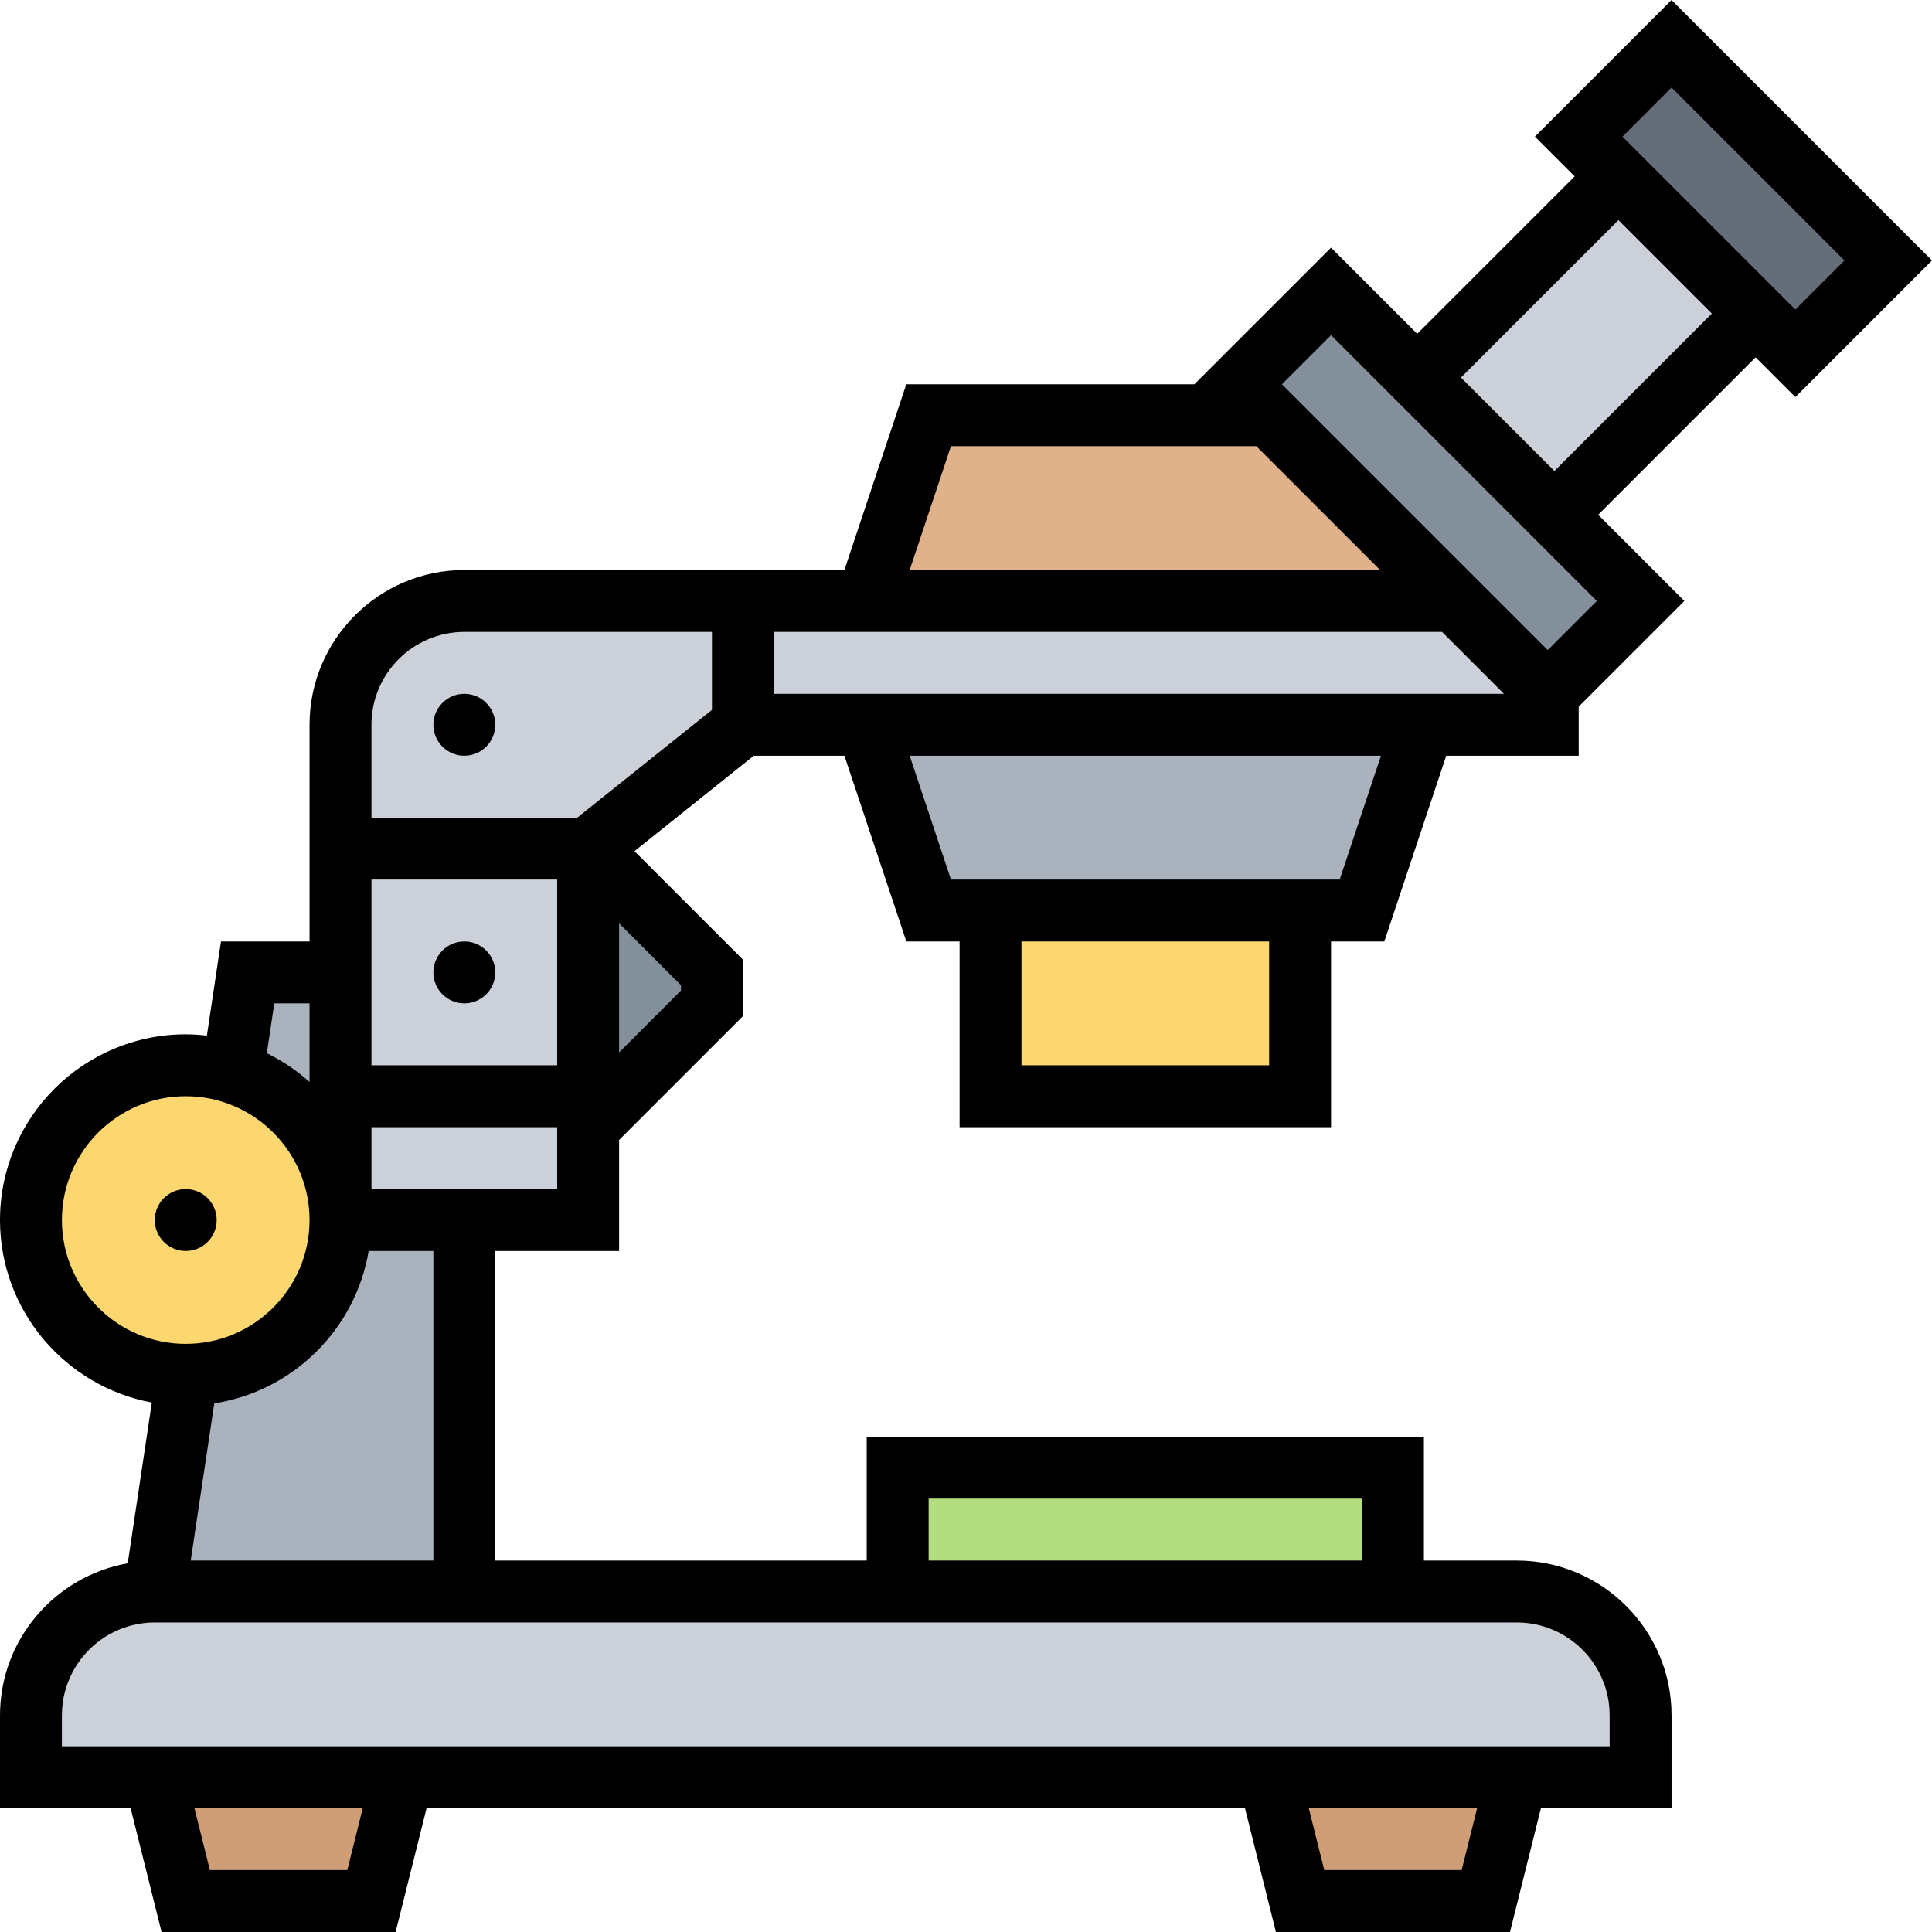 <svg height="499.312pt" viewBox="0 0 499.312 499.312" width="499.312pt" xmlns="http://www.w3.org/2000/svg"><path d="m392 459.312-8 32h-48l-8-32zm0 0" fill="#cf9e76"/><path d="m104 459.312-8 32h-48l-8-32zm0 0" fill="#cf9e76"/><path d="m424 443.312v16h-416v-16c0-17.68 14.32-32 32-32h352c17.68 0 32 14.32 32 32zm0 0" fill="#ccd1d9"/><path d="m232 379.312h128v32h-128zm0 0" fill="#b4dd7f"/><path d="m424 155.312-24 24-24-24-48.078-48.082-7.922-7.918 24-24 22.238 22.238 35.523 35.52zm0 0" fill="#838f9b"/><path d="m366.234 97.551 52-51.996 35.52 35.516-52 52zm0 0" fill="#ccd1d9"/><path d="m488 67.312-24 24-10.238-10.242-35.523-35.52-10.238-10.238 24-24zm0 0" fill="#656d78"/><path d="m256 235.312h80v48h-80zm0 0" fill="#fcd770"/><path d="m368 187.312-16 48h-112l-16-48zm0 0" fill="#aab2bd"/><path d="m376 155.312h-152l16-48h87.762l.16-.082zm0 0" fill="#dfb28b"/><path d="m184 251.312v8l-32 32v-72zm0 0" fill="#838f9b"/><path d="m376 155.312h-256c-17.68 0-32 14.32-32 32v128h64v-96l40-32h208v-8zm0 0" fill="#ccd1d9"/><path d="m120 315.312v96h-80l8.398-55.922v-.078c21.922-.242 39.602-18.082 39.602-40zm0 0" fill="#aab2bd"/><path d="m88 283.312v32c0-17.922-11.762-33.039-27.922-38.16l3.922-25.84h24zm0 0" fill="#aab2bd"/><path d="m60.078 277.152c16.16 5.121 27.922 20.238 27.922 38.16 0 21.918-17.68 39.758-39.602 40-.16 0-.238 0-.398 0-22.078 0-40-17.922-40-40 0-22.082 17.922-40 40-40 4.16 0 8.238.641 12.078 1.84zm0 0" fill="#fcd770"/><path d="m464 102.625 35.312-35.312-67.312-67.312-35.312 35.312 10.273 10.273-40.688 40.688-22.273-22.273-35.312 35.312h-74.457l-16 48h-98.23c-22.055 0-40 17.945-40 40v56h-22.887l-3.648 24.336c-1.801-.207-3.617-.336-5.465-.336-26.473 0-48 21.527-48 48 0 23.473 16.945 43.023 39.238 47.16l-6.23 41.543c-18.719 3.328-33.008 19.641-33.008 39.297v24h33.754l8 32h60.492l8-32h211.508l8 32h60.492l8-32h33.754v-24c0-22.055-17.945-40-40-40h-24v-32h-144v32h-96v-80h32v-28.688l32-32v-14.625l-28.023-28.023 30.832-24.664h23.43l16 48h13.762v48h96v-48h13.77l16-48h34.23v-12.688l27.312-27.312-22.273-22.273 40.688-40.688zm-32-80 44.688 44.688-12.688 12.688-44.688-44.688zm-186.23 92.688h78.918l32 32h-121.582zm-149.77 72c0-13.234 10.77-24 24-24h64v20.16l-34.809 27.84h-53.191zm48 40v48h-48v-48zm-73.113 32h9.113v20.32c-3.305-2.969-7.016-5.473-11.039-7.441zm-54.887 56c0-17.648 14.352-32 32-32s32 14.352 32 32-14.352 32-32 32-32-14.352-32-32zm73.754 168h-35.508l-4-16h43.508zm288 0h-35.508l-4-16h43.508zm38.246-40v8h-400v-8c0-13.234 10.77-24 24-24h352c13.23 0 24 10.766 24 24zm-176-56h112v16h-112zm-128 16h-62.711l6.094-40.625c20.352-3.16 36.473-19.113 39.898-39.375h16.719zm-16-96v-16h48v16zm80-51.312-16 16v-33.375l16 16zm24-92.688h172.688l16 16h-188.688zm128 112h-64v-32h64zm18.23-48h-100.461l-10.664-32h121.797zm53.77-59.312-68.688-68.688 12.688-12.688 68.688 68.688zm1.727-46.273-24.152-24.152 40.691-40.688 24.148 24.152zm0 0"/><path d="m128 187.312c0 4.418-3.582 8-8 8s-8-3.582-8-8 3.582-8 8-8 8 3.582 8 8zm0 0"/><path d="m128 251.312c0 4.418-3.582 8-8 8s-8-3.582-8-8 3.582-8 8-8 8 3.582 8 8zm0 0"/><path d="m56 315.312c0 4.418-3.582 8-8 8s-8-3.582-8-8 3.582-8 8-8 8 3.582 8 8zm0 0"/></svg>